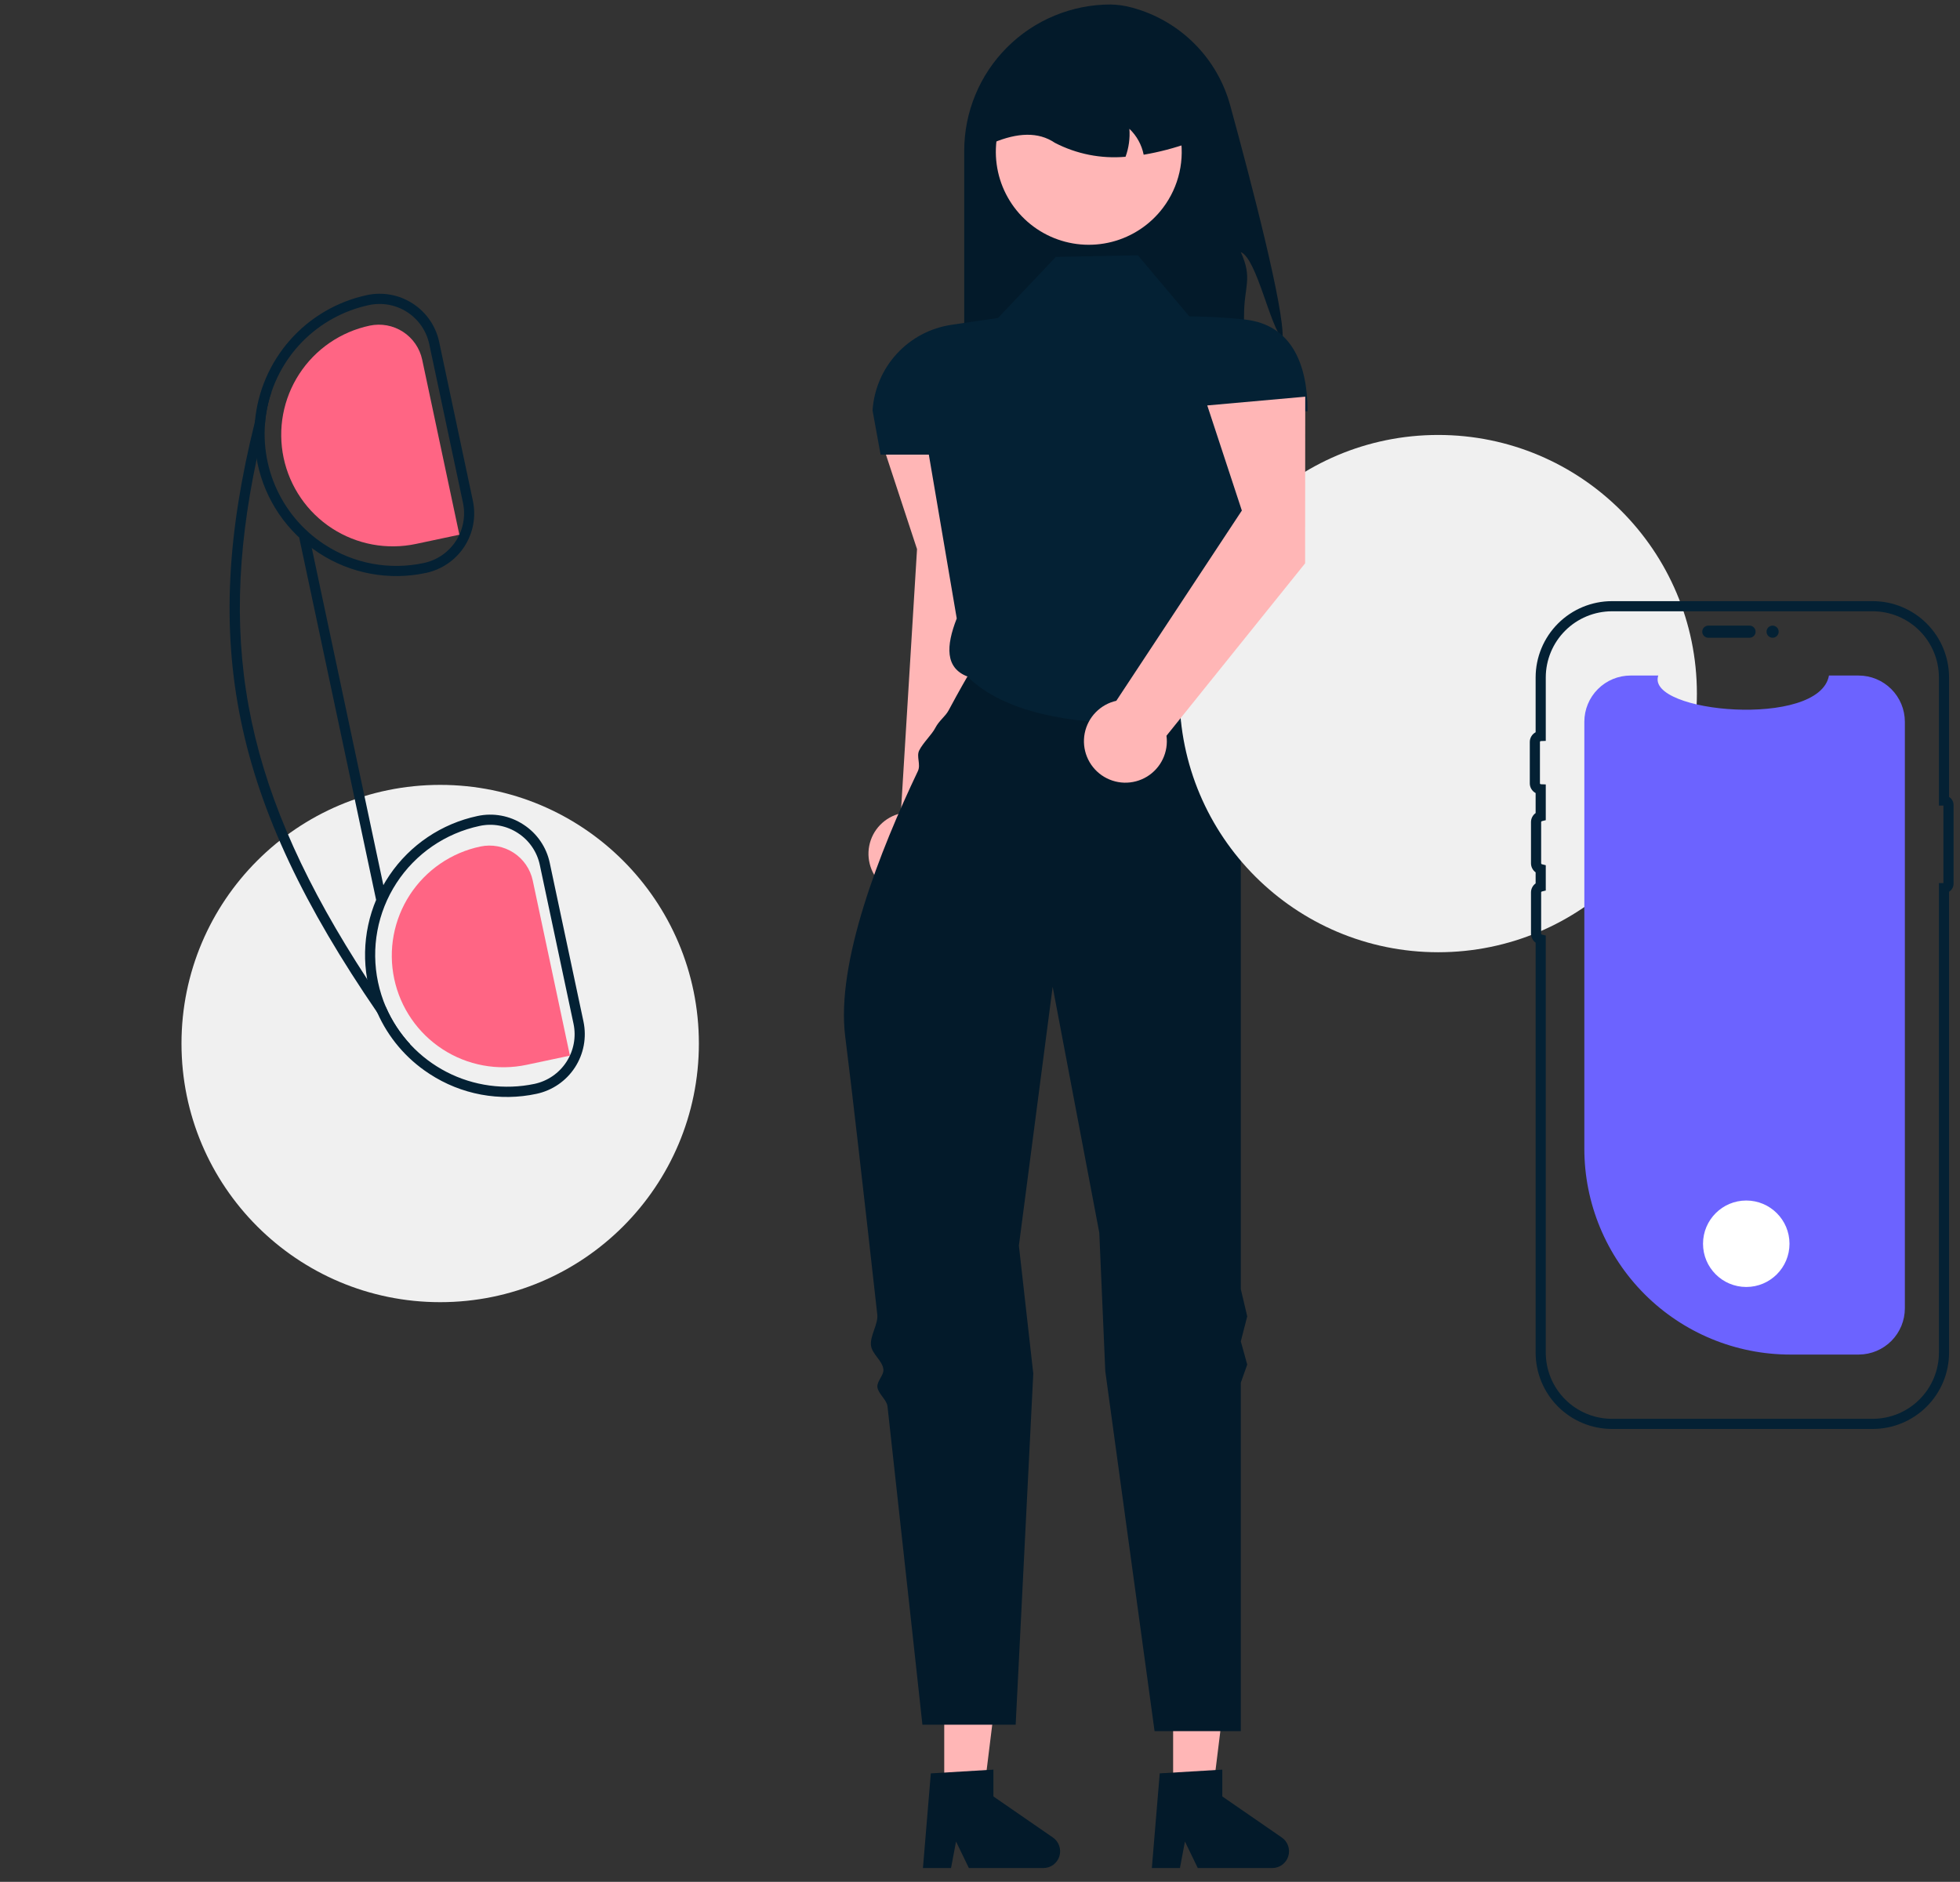 <svg xmlns="http://www.w3.org/2000/svg" width="126" height="121" viewBox="0 0 126 121" fill="none">
  <rect x="0" y="0" width="126" height="121" fill="#333333" stroke="none"/>
  <g clip-path="url(#clip0_275_2731)">
    <path d="M82.453 21.79C81.639 21.008 80.805 16.65 79.766 16.208C80.543 17.926 79.978 18.381 79.974 20.266C79.984 21.337 79.859 22.404 79.602 23.444H61.986V9.695C61.986 8.46 62.229 7.237 62.702 6.096C63.174 4.954 63.867 3.917 64.741 3.044C65.614 2.17 66.651 1.477 67.793 1.005C68.934 0.532 70.157 0.289 71.392 0.289C71.864 0.298 72.332 0.366 72.787 0.493C74.301 0.902 75.681 1.701 76.788 2.812C77.896 3.922 78.692 5.305 79.097 6.82C80.44 11.729 82.576 19.9 82.453 21.79Z" fill="#031A2A"/>
    <path d="M63.019 38.703L63.028 27.987L56.729 28.55L58.952 35.309L57.911 52.296C57.407 52.41 56.946 52.667 56.585 53.038C56.224 53.408 55.979 53.876 55.88 54.383C55.78 54.891 55.83 55.416 56.024 55.896C56.218 56.375 56.547 56.788 56.972 57.084C57.396 57.379 57.897 57.545 58.414 57.561C58.931 57.576 59.441 57.441 59.883 57.172C60.324 56.903 60.678 56.511 60.901 56.044C61.123 55.577 61.205 55.055 61.136 54.543L63.019 38.703Z" fill="#FFB6B6"/>
    <path d="M75.416 115.281L77.961 115.28L79.171 105.464H75.415L75.416 115.281Z" fill="#FFB6B6"/>
    <path d="M74.554 114.025L78.577 113.785V115.509L82.402 118.15C82.591 118.28 82.733 118.468 82.808 118.685C82.882 118.902 82.886 119.137 82.818 119.356C82.749 119.576 82.613 119.767 82.428 119.903C82.243 120.039 82.019 120.113 81.79 120.113H77L76.175 118.408L75.853 120.113H74.047L74.554 114.025Z" fill="#031A2A"/>
    <path d="M60.701 115.281L63.246 115.28L64.456 105.464H60.7L60.701 115.281Z" fill="#FFB6B6"/>
    <path d="M59.839 114.025L63.862 113.785V115.509L67.687 118.15C67.876 118.28 68.018 118.468 68.093 118.685C68.168 118.902 68.171 119.137 68.103 119.356C68.035 119.576 67.898 119.767 67.713 119.903C67.528 120.039 67.305 120.113 67.075 120.113H62.285L61.46 118.408L61.138 120.113H59.332L59.839 114.025Z" fill="#031A2A"/>
    <path d="M73.15 16.415L67.878 16.518L64.156 20.446L61.173 20.884C59.823 21.082 58.582 21.737 57.658 22.74C56.733 23.742 56.181 25.032 56.093 26.394L56.61 29.233H59.711L61.505 39.766C60.808 41.544 60.76 42.947 62.192 43.498L66.637 51.871L79.765 45.979C80.431 44.834 80.644 43.685 79.964 42.567L80.902 26.442H84.058C84.058 23.426 83.038 20.883 80.041 20.548C78.851 20.419 77.655 20.35 76.457 20.343L73.15 16.415Z" fill="#042134"/>
    <path d="M79.766 45.979C79.766 45.979 66.947 48.253 62.192 43.498C62.192 43.498 61.71 44.318 60.982 45.677C60.773 46.068 60.369 46.332 60.125 46.806C59.903 47.236 59.333 47.765 59.091 48.253C58.897 48.646 59.209 49.159 59.006 49.583C56.571 54.691 53.726 61.896 54.336 66.653C54.729 69.721 55.542 76.86 56.397 84.528C56.464 85.127 55.923 85.897 55.99 86.501C56.053 87.07 56.725 87.474 56.789 88.044C56.831 88.423 56.362 88.81 56.404 89.188C56.45 89.603 57.007 90.01 57.053 90.424C58.225 101.012 59.298 110.896 59.298 110.896H65.293L66.425 88.321L65.5 80.091L67.671 63.449L70.669 79.264L71.054 88.166L74.222 111.31H79.766V88.905L80.179 87.741L79.766 86.248L80.179 84.64L79.766 82.888V45.979Z" fill="#031A2A"/>
    <path d="M74.768 13.357C73.951 14.442 72.789 15.216 71.474 15.553C70.158 15.889 68.767 15.768 67.53 15.208C66.293 14.648 65.284 13.684 64.668 12.474C64.052 11.264 63.866 9.88 64.142 8.55C64.418 7.22 65.138 6.024 66.184 5.159C67.23 4.293 68.54 3.81 69.898 3.788C71.255 3.766 72.58 4.208 73.653 5.039C74.727 5.871 75.485 7.043 75.803 8.363C75.82 8.435 75.835 8.506 75.849 8.58C76.017 9.408 76.007 10.261 75.821 11.085C75.635 11.908 75.276 12.683 74.768 13.357Z" fill="#FFB6B6"/>
    <path d="M73.522 9.948C73.395 9.311 73.074 8.73 72.604 8.283C72.65 8.893 72.566 9.506 72.356 10.08C70.784 10.219 69.205 9.906 67.805 9.179C66.751 8.463 65.409 8.525 63.846 9.179C63.846 8.418 63.996 7.666 64.287 6.963C64.578 6.261 65.004 5.623 65.541 5.085C66.079 4.548 66.717 4.121 67.42 3.83C68.122 3.539 68.875 3.39 69.635 3.39H70.669C72.204 3.39 73.676 4 74.762 5.086C75.847 6.171 76.457 7.643 76.457 9.179C75.504 9.521 74.521 9.778 73.522 9.948Z" fill="#031A2A"/>
    <path d="M28.297 83.728C37.482 83.728 44.928 76.282 44.928 67.098C44.928 57.913 37.482 50.467 28.297 50.467C19.112 50.467 11.667 57.913 11.667 67.098C11.667 76.282 19.112 83.728 28.297 83.728Z" fill="#F0F0F0"/>
    <path d="M92.455 61.228C101.64 61.228 109.086 53.783 109.086 44.598C109.086 35.413 101.64 27.967 92.455 27.967C83.27 27.967 75.825 35.413 75.825 44.598C75.825 53.783 83.27 61.228 92.455 61.228Z" fill="#F0F0F0"/>
    <path d="M122.455 46.411V84.122C122.455 84.905 122.146 85.657 121.595 86.214C121.044 86.771 120.296 87.088 119.513 87.096C119.502 87.097 119.491 87.097 119.48 87.097H115.091C111.579 87.097 108.211 85.702 105.728 83.219C103.245 80.736 101.85 77.368 101.85 73.856V46.411C101.85 45.622 102.163 44.866 102.721 44.308C103.279 43.75 104.036 43.436 104.825 43.436H106.603C105.779 45.84 116.962 46.852 117.576 43.436H119.48C120.269 43.436 121.026 43.75 121.584 44.308C122.142 44.866 122.455 45.622 122.455 46.411Z" fill="#6C63FF"/>
    <path d="M109.43 40.617C109.431 40.513 109.472 40.414 109.545 40.341C109.618 40.268 109.717 40.227 109.82 40.227H112.472C112.575 40.227 112.674 40.268 112.746 40.341C112.819 40.414 112.86 40.513 112.86 40.617C112.86 40.72 112.819 40.819 112.746 40.892C112.674 40.965 112.575 41.006 112.472 41.007H109.82C109.717 41.006 109.618 40.965 109.545 40.892C109.472 40.819 109.431 40.72 109.43 40.617Z" fill="#042134"/>
    <path d="M120.391 91.88H103.625C102.324 91.879 101.077 91.362 100.157 90.442C99.237 89.522 98.72 88.275 98.719 86.974V60.613C98.627 60.547 98.552 60.46 98.5 60.359C98.448 60.258 98.421 60.146 98.421 60.033V57.382C98.421 57.268 98.448 57.157 98.5 57.056C98.552 56.955 98.627 56.868 98.719 56.802V56.09C98.627 56.024 98.552 55.937 98.5 55.836C98.448 55.735 98.421 55.624 98.421 55.51V52.859C98.421 52.746 98.448 52.634 98.5 52.533C98.552 52.432 98.627 52.345 98.719 52.279V50.993C98.605 50.932 98.51 50.841 98.444 50.73C98.378 50.62 98.343 50.493 98.344 50.364V47.712C98.343 47.584 98.378 47.457 98.444 47.346C98.51 47.235 98.605 47.144 98.719 47.083V43.559C98.72 42.258 99.238 41.011 100.157 40.092C101.077 39.172 102.324 38.654 103.625 38.653H120.391C121.692 38.654 122.939 39.172 123.859 40.092C124.779 41.011 125.296 42.258 125.297 43.559V51.241C125.386 51.296 125.459 51.373 125.509 51.464C125.56 51.555 125.586 51.657 125.586 51.762V56.817C125.586 56.921 125.56 57.024 125.509 57.115C125.459 57.206 125.386 57.283 125.297 57.338V86.974C125.296 88.275 124.779 89.522 123.859 90.442C122.939 91.362 121.692 91.879 120.391 91.88ZM103.625 39.305C102.497 39.306 101.416 39.755 100.618 40.553C99.821 41.35 99.372 42.431 99.371 43.559V47.638L99.057 47.65C99.041 47.651 99.025 47.657 99.014 47.669C99.002 47.681 98.996 47.696 98.996 47.712V50.364C98.996 50.38 99.003 50.396 99.014 50.407C99.025 50.419 99.041 50.426 99.057 50.426L99.371 50.438V52.737L99.123 52.798C99.109 52.801 99.097 52.809 99.088 52.82C99.079 52.831 99.074 52.845 99.074 52.859V55.51C99.074 55.524 99.079 55.538 99.088 55.549C99.097 55.56 99.109 55.568 99.123 55.571L99.371 55.632V57.26L99.123 57.321C99.109 57.324 99.097 57.332 99.088 57.343C99.079 57.354 99.074 57.367 99.074 57.382V60.033C99.074 60.047 99.079 60.061 99.088 60.072C99.097 60.083 99.109 60.09 99.123 60.094L99.371 60.155V86.974C99.372 88.102 99.821 89.183 100.618 89.981C101.416 90.778 102.497 91.227 103.625 91.228H120.391C121.519 91.227 122.6 90.778 123.398 89.981C124.195 89.183 124.644 88.102 124.645 86.974V56.78H124.934V51.799H124.645V43.559C124.644 42.431 124.195 41.35 123.398 40.553C122.6 39.755 121.519 39.306 120.391 39.305L103.625 39.305Z" fill="#042134"/>
    <path d="M113.953 41.007C114.168 41.007 114.343 40.832 114.343 40.617C114.343 40.401 114.168 40.227 113.953 40.227C113.738 40.227 113.563 40.401 113.563 40.617C113.563 40.832 113.738 41.007 113.953 41.007Z" fill="#042134"/>
    <path d="M112.26 82.751C113.795 82.751 115.039 81.507 115.039 79.972C115.039 78.437 113.795 77.192 112.26 77.192C110.725 77.192 109.48 78.437 109.48 79.972C109.48 81.507 110.725 82.751 112.26 82.751Z" fill="white"/>
    <path d="M37.51 65.69L35.341 55.484C35.237 54.985 35.036 54.511 34.748 54.09C34.461 53.669 34.093 53.308 33.666 53.029L33.644 53.015C33.215 52.734 32.733 52.54 32.228 52.446C31.723 52.352 31.204 52.359 30.702 52.467C28.391 52.957 26.36 54.323 25.036 56.279C23.712 58.236 23.198 60.629 23.602 62.956C23.62 63.07 23.644 63.183 23.667 63.296C23.797 63.919 23.994 64.526 24.254 65.108C24.958 66.707 26.111 68.068 27.574 69.024L27.62 69.055C28.624 69.711 29.748 70.162 30.928 70.381C32.107 70.6 33.318 70.584 34.491 70.332C35.506 70.115 36.394 69.505 36.96 68.635C37.526 67.765 37.723 66.706 37.51 65.69ZM34.357 69.693C32.442 70.095 30.447 69.824 28.708 68.926C26.97 68.028 25.593 66.558 24.812 64.764C24.591 64.247 24.42 63.71 24.303 63.16C23.836 60.961 24.262 58.666 25.487 56.78C26.712 54.894 28.636 53.573 30.836 53.106C31.255 53.015 31.688 53.009 32.109 53.088C32.531 53.166 32.933 53.328 33.291 53.563L33.307 53.574C33.663 53.806 33.969 54.106 34.208 54.457C34.448 54.808 34.616 55.202 34.703 55.618L36.869 65.826C37.048 66.672 36.884 67.554 36.413 68.279C35.942 69.004 35.203 69.513 34.357 69.693Z" fill="#042134"/>
    <path d="M30.399 32.197L28.233 21.988C28.021 20.981 27.419 20.098 26.558 19.534L26.539 19.521C26.108 19.24 25.626 19.047 25.12 18.953C24.614 18.859 24.095 18.866 23.592 18.974C21.679 19.383 19.947 20.394 18.651 21.859C17.354 23.324 16.561 25.166 16.387 27.114L16.388 27.119C16.32 27.917 16.358 28.721 16.503 29.51C16.516 29.604 16.536 29.703 16.556 29.803C17.049 32.154 18.454 34.214 20.464 35.531L20.513 35.564C21.517 36.219 22.642 36.67 23.822 36.888C25.001 37.107 26.212 37.09 27.385 36.838C27.888 36.731 28.364 36.526 28.788 36.235C29.212 35.944 29.574 35.573 29.854 35.142C30.133 34.711 30.326 34.229 30.419 33.724C30.513 33.218 30.506 32.7 30.399 32.197ZM27.247 36.2C26.158 36.434 25.034 36.45 23.939 36.247C22.845 36.044 21.801 35.626 20.869 35.017L20.822 34.987C19.426 34.066 18.334 32.754 17.682 31.214C17.03 29.674 16.848 27.976 17.158 26.333C17.469 24.69 18.258 23.176 19.427 21.98C20.596 20.785 22.093 19.962 23.728 19.615C24.574 19.436 25.456 19.6 26.181 20.071C26.906 20.542 27.415 21.281 27.595 22.127L29.763 32.333C29.941 33.179 29.776 34.062 29.305 34.787C28.833 35.512 28.093 36.02 27.247 36.2Z" fill="#042134"/>
    <path d="M36.638 67.876L34.249 56.621C34.092 55.884 33.649 55.239 33.017 54.829C32.385 54.418 31.616 54.275 30.879 54.431C29.956 54.625 29.081 55 28.304 55.533C27.526 56.066 26.861 56.747 26.347 57.537C25.833 58.328 25.48 59.211 25.307 60.138C25.135 61.065 25.147 62.017 25.343 62.939C25.538 63.861 25.914 64.736 26.448 65.513C26.982 66.29 27.664 66.954 28.455 67.467C29.245 67.981 30.13 68.333 31.057 68.504C31.984 68.675 32.935 68.662 33.858 68.466L36.638 67.876Z" fill="#FF6584"/>
    <path d="M29.53 34.382L27.141 23.128C26.984 22.391 26.541 21.746 25.909 21.336C25.277 20.925 24.508 20.782 23.77 20.937C22.848 21.132 21.973 21.507 21.195 22.04C20.418 22.573 19.753 23.254 19.239 24.044C18.725 24.834 18.371 25.718 18.199 26.645C18.026 27.572 18.039 28.524 18.234 29.446C18.43 30.368 18.806 31.243 19.34 32.02C19.873 32.797 20.555 33.461 21.346 33.974C22.137 34.487 23.021 34.84 23.948 35.011C24.875 35.182 25.827 35.169 26.749 34.972L29.53 34.382Z" fill="#FF6584"/>
    <path d="M26.356 67.133L25.909 67.455C25.333 66.658 24.782 65.875 24.254 65.108C14.919 51.489 12.841 41.377 16.388 27.119L16.387 27.114C16.552 26.442 16.732 25.761 16.925 25.071L17.446 25.215C17.229 25.858 17.091 26.525 17.036 27.202C16.841 27.983 16.664 28.753 16.503 29.51C13.901 41.802 15.874 51.106 23.602 62.956C23.99 63.552 24.394 64.154 24.812 64.764C25.191 65.634 25.713 66.435 26.356 67.133Z" fill="#042134"/>
    <path d="M19.873 34.432L19.235 34.567L24.177 57.853L24.815 57.718L19.873 34.432Z" fill="#042134"/>
    <path d="M83.9 36.222L83.909 25.506L77.61 26.069L79.833 32.828L71.763 45.06C71.258 45.174 70.798 45.431 70.437 45.802C70.076 46.172 69.831 46.64 69.731 47.148C69.632 47.655 69.682 48.181 69.876 48.66C70.07 49.139 70.399 49.552 70.823 49.848C71.248 50.143 71.749 50.309 72.266 50.325C72.783 50.34 73.293 50.205 73.735 49.936C74.176 49.666 74.53 49.275 74.752 48.808C74.975 48.341 75.057 47.819 74.988 47.307L83.9 36.222Z" fill="#FFB6B6"/>
  </g>
  <defs>
    <clipPath id="clip0_275_2731">
      <rect width="125.655" height="120" fill="white" transform="translate(0.173 0.25)"/>
    </clipPath>
  </defs>
</svg>